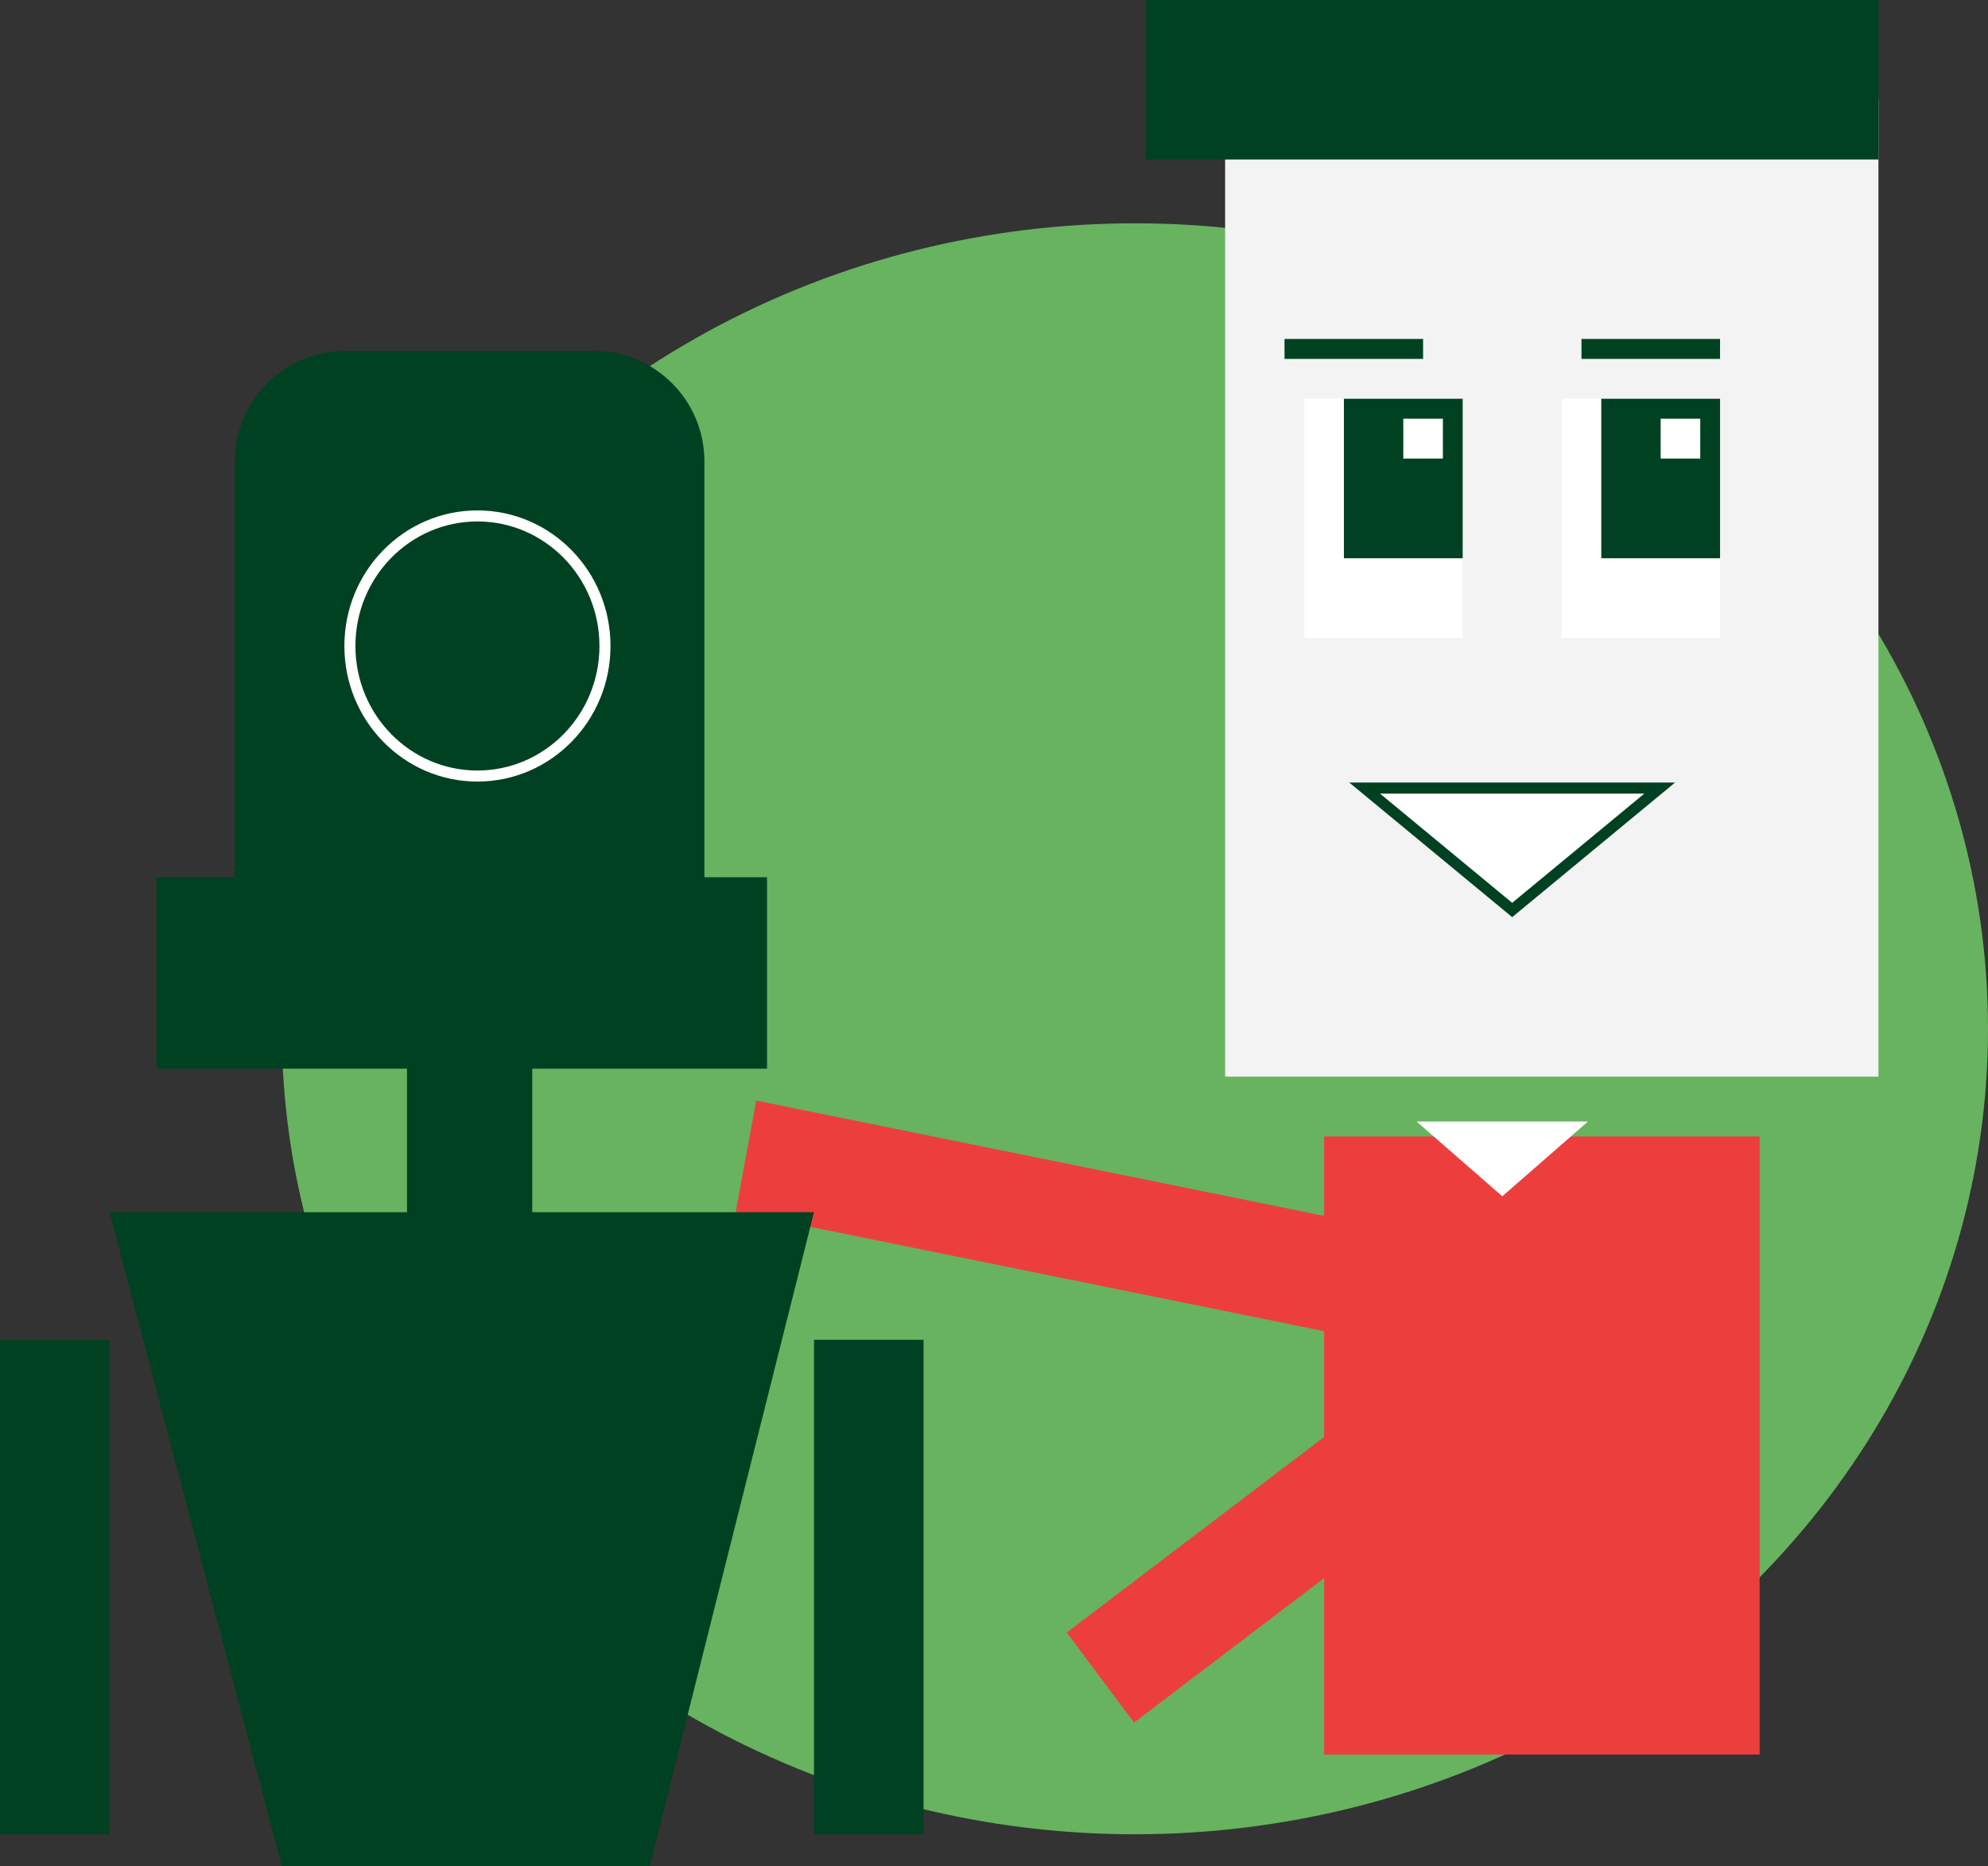 <svg width="180" height="169" viewBox="0 0 180 169" fill="none" xmlns="http://www.w3.org/2000/svg">
<rect x="0" y="0" width="180" height="169" fill="#333333" stroke="none"/>
<ellipse cx="102.756" cy="93.167" rx="77.244" ry="72.944" fill="#67B360"/>
<rect width="57.531" height="10.239" transform="matrix(0.98 0.199 -0.181 0.983 68.47 99.667)" fill="#ED3E3E"/>
<rect x="110.927" y="9.028" width="59.152" height="88.472" fill="#F3F3F3"/>
<rect x="116.304" y="30.695" width="12.547" height="1.806" fill="#004122"/>
<rect x="143.191" y="30.695" width="12.547" height="1.806" fill="#004122"/>
<rect x="103.756" width="66.322" height="14.444" fill="#004122"/>
<rect x="118.097" y="36.111" width="14.34" height="21.667" fill="white"/>
<rect x="121.682" y="36.111" width="10.755" height="14.444" fill="#004122"/>
<rect x="127.059" y="37.917" width="3.585" height="3.611" fill="white"/>
<rect x="141.399" y="36.111" width="14.34" height="21.667" fill="white"/>
<rect x="144.984" y="36.111" width="10.755" height="14.444" fill="#004122"/>
<rect x="150.361" y="37.917" width="3.585" height="3.611" fill="white"/>
<path d="M123.56 71.368L136.918 82.407L150.275 71.368H123.56Z" fill="white" stroke="#004122"/>
<rect x="119.889" y="102.917" width="39.435" height="55.972" fill="#ED3E3E"/>
<path d="M136.022 108.333L143.783 101.563H128.26L136.022 108.333Z" fill="white"/>
<rect width="38.458" height="10.175" transform="matrix(0.796 -0.605 0.599 0.801 96.586 147.845)" fill="#ED3E3E"/>
<rect x="14.173" y="79.445" width="55.276" height="17.333" fill="#004122"/>
<path d="M21.26 41.778C21.26 36.255 25.737 31.778 31.26 31.778H53.779C59.302 31.778 63.779 36.255 63.779 41.778V83.778H21.26V41.778Z" fill="#004122"/>
<path d="M54.776 58.5C54.776 65.014 49.597 70.278 43.228 70.278C36.86 70.278 31.681 65.014 31.681 58.5C31.681 51.986 36.86 46.722 43.228 46.722C49.597 46.722 54.776 51.986 54.776 58.5Z" fill="#004122" stroke="white"/>
<rect x="36.851" y="91" width="11.339" height="24.556" fill="#004122"/>
<path d="M9.921 109.778H73.701L58.819 169H25.512L9.921 109.778Z" fill="#004122"/>
<rect y="121.333" width="9.921" height="44.778" fill="#004122"/>
<rect x="73.701" y="121.333" width="9.921" height="44.778" fill="#004122"/>
</svg>
